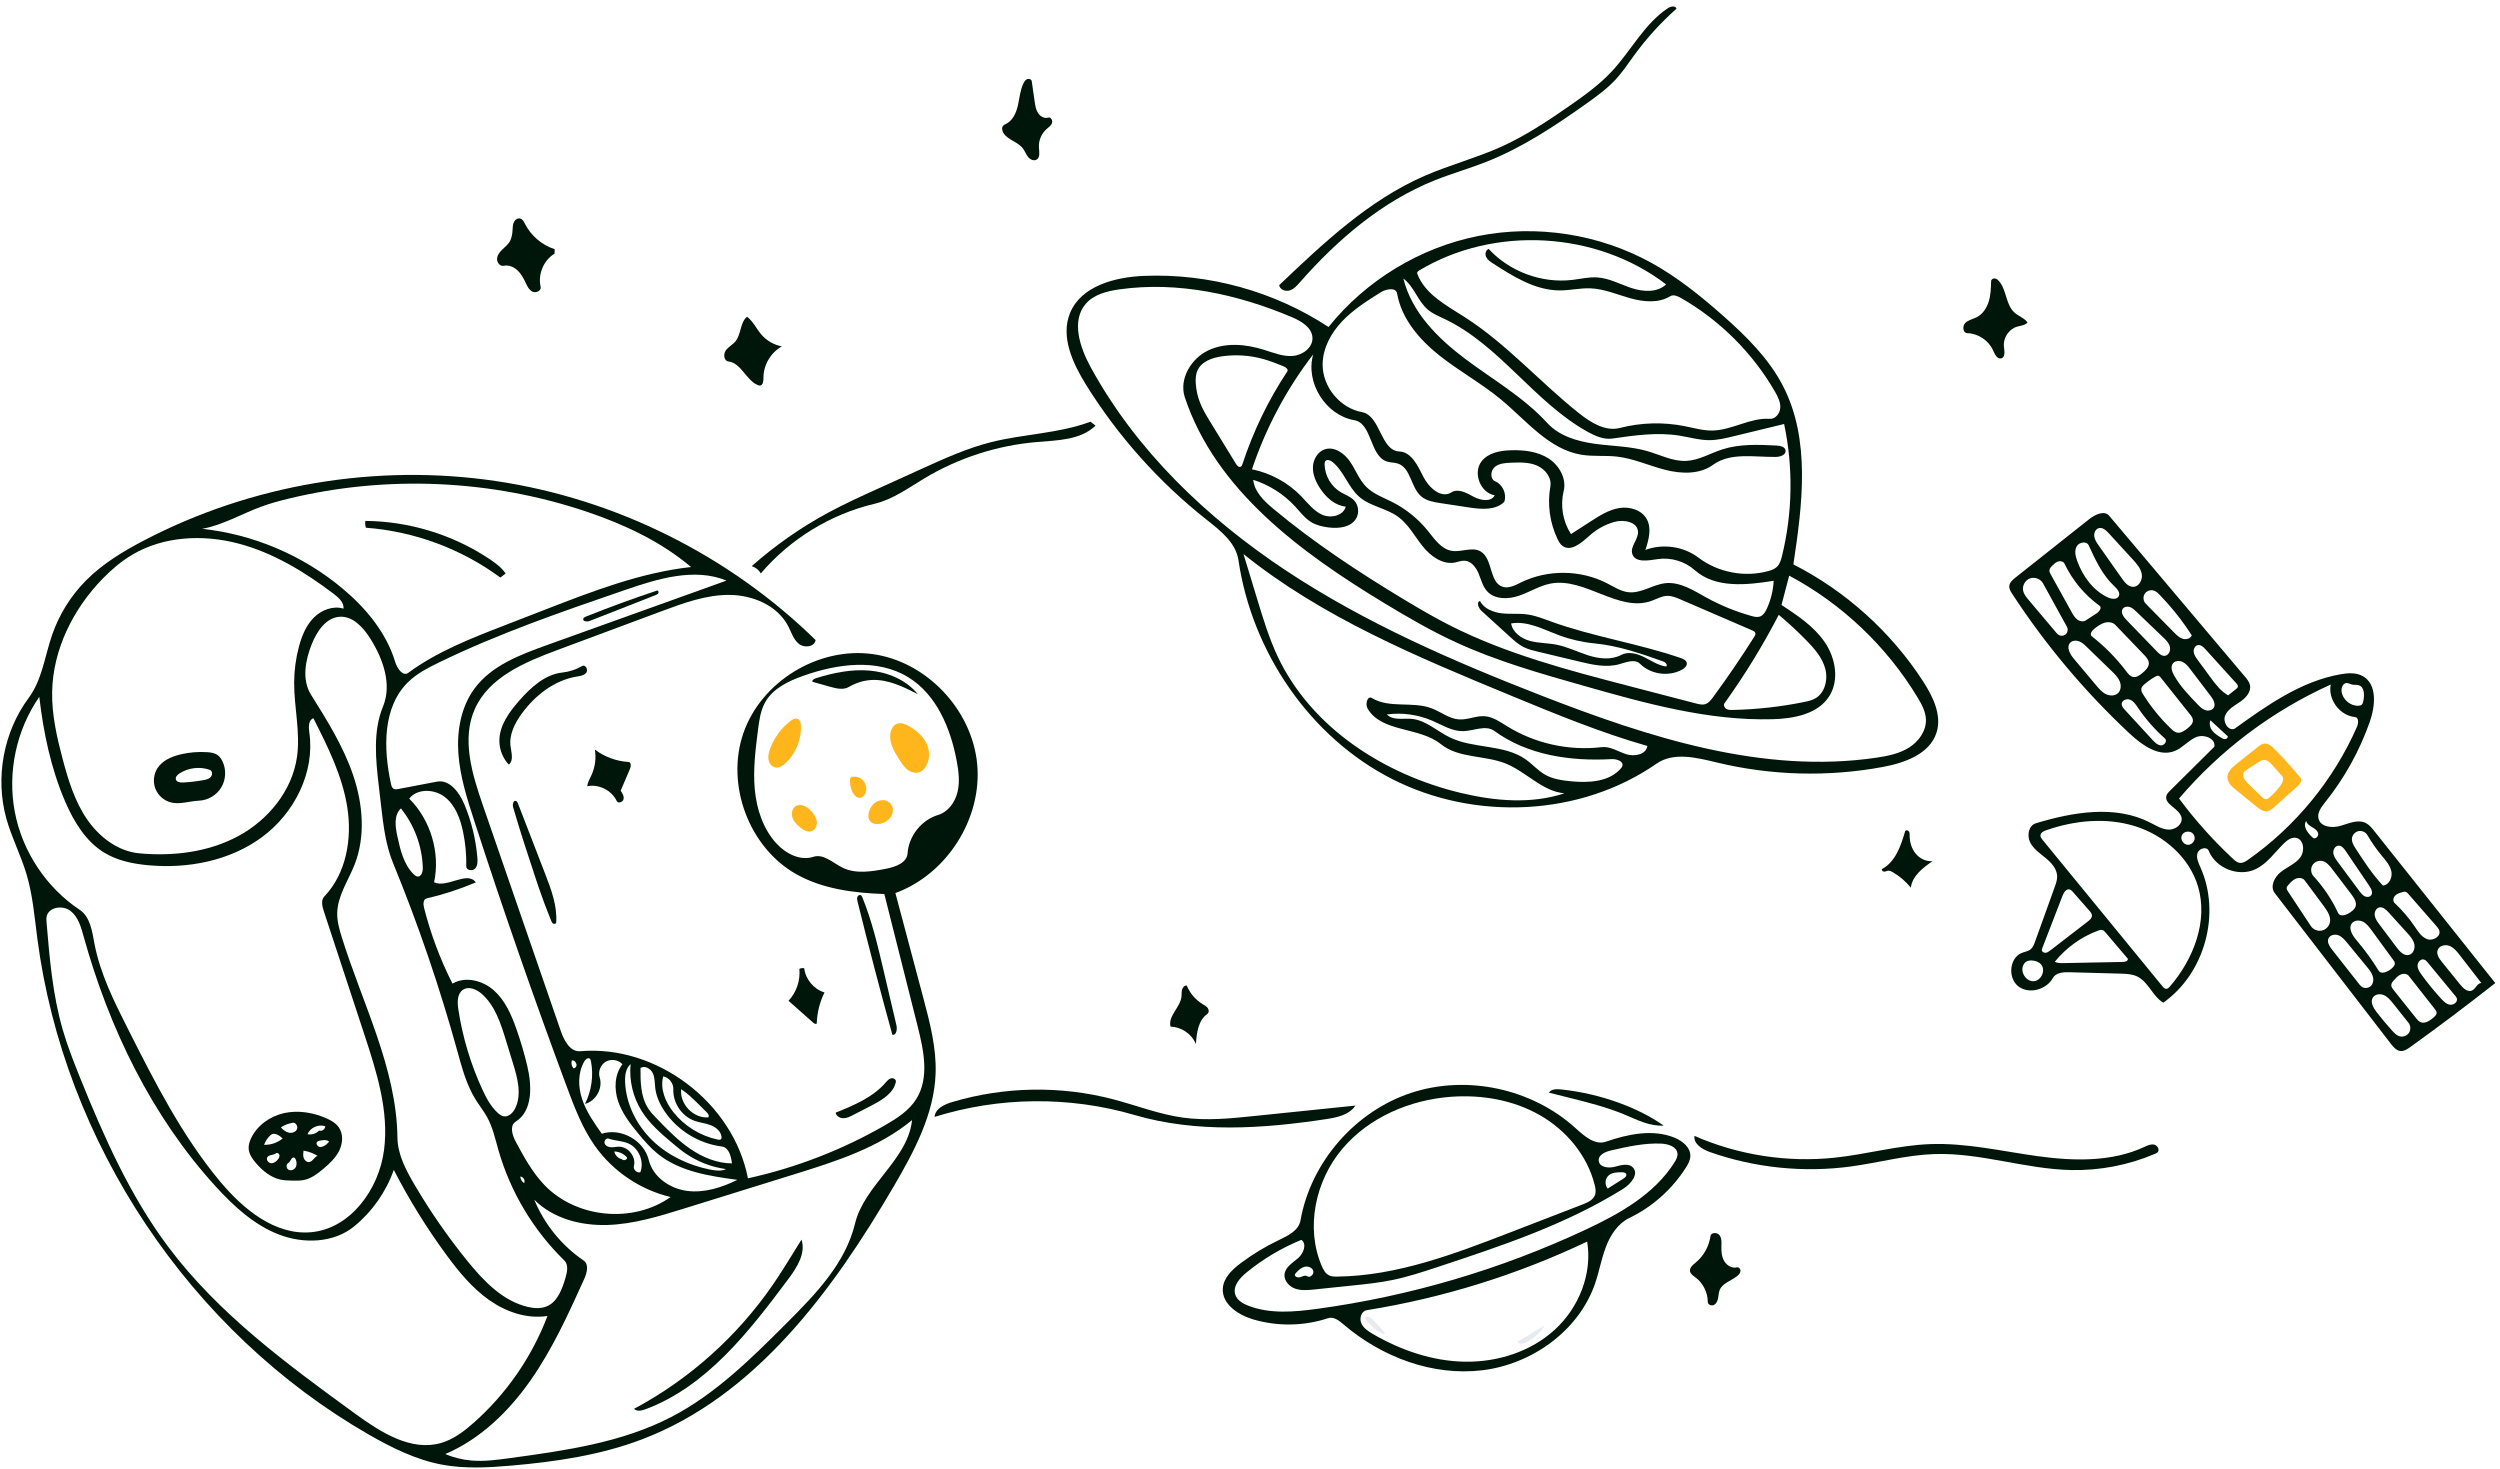 <svg width="359" height="211" viewBox="0 0 359 211" fill="none" xmlns="http://www.w3.org/2000/svg">
<path fill-rule="evenodd" clip-rule="evenodd" d="M180.148 160.256C184.976 159.759 189.805 159.262 194.633 158.764C193.771 160.087 192.036 160.46 190.478 160.698C181.319 162.097 171.809 162.716 162.915 160.113C153.595 157.385 143.474 157.482 134.207 160.387C134.28 159.225 135.578 158.602 136.69 158.268C144.181 156.02 152.288 155.877 159.853 157.859C163.201 158.736 166.457 160.022 169.885 160.493C173.284 160.959 176.735 160.608 180.148 160.256Z" fill="#00160A"/>
<path fill-rule="evenodd" clip-rule="evenodd" d="M142.264 63.508C146.997 62.306 152.016 62.268 156.591 60.557C156.834 60.744 157.077 60.931 157.32 61.119C155.178 63.203 151.859 63.225 148.886 63.476C143.235 63.953 137.697 65.734 132.823 68.642C130.484 70.038 128.232 71.716 125.583 72.343C119.272 73.836 113.463 77.394 109.255 82.343C108.971 81.847 108.494 81.465 107.949 81.296C111.295 78.331 114.981 75.753 118.911 73.629C121.289 72.344 123.751 71.226 126.211 70.11C128.28 69.171 130.348 68.232 132.417 67.294C135.624 65.838 138.852 64.375 142.264 63.508V63.508Z" fill="#00160A"/>
<path fill-rule="evenodd" clip-rule="evenodd" d="M234.65 7.959C233.824 9.09 233.051 10.265 232.111 11.303C230.867 12.675 229.357 13.774 227.849 14.847C223.29 18.09 218.583 21.214 213.379 23.261C210.955 24.214 208.442 24.927 206.024 25.895C198.447 28.932 192.052 34.399 186.662 40.543C186.242 41.021 185.795 41.526 185.187 41.709C184.579 41.891 183.78 41.583 183.689 40.952C190.028 34.914 196.543 28.755 204.56 25.259C208.132 23.702 211.929 22.709 215.485 21.114C219.021 19.528 222.27 17.369 225.451 15.151C227.567 13.675 229.677 12.156 231.439 10.269C234.213 7.3 236.115 3.437 239.493 1.184C239.903 0.911 240.622 0.77 240.744 1.248C238.482 3.258 236.435 5.512 234.65 7.959Z" fill="#00160A"/>
<path fill-rule="evenodd" clip-rule="evenodd" d="M75.387 32.149C76.259 33.86 77.83 35.198 79.654 35.784C79.646 35.998 79.638 36.211 79.63 36.425C78.06 37.377 77.216 39.395 77.636 41.186C77.766 41.738 76.98 42.127 76.469 41.884C75.959 41.642 75.702 41.076 75.462 40.563C75.16 39.919 74.812 39.28 74.289 38.8C73.765 38.321 73.035 38.021 72.341 38.167C71.833 38.275 71.368 37.732 71.376 37.211C71.385 36.69 71.722 36.233 72.093 35.869C72.464 35.504 72.89 35.184 73.166 34.742C73.489 34.226 73.572 33.597 73.606 32.988C73.627 32.609 73.636 32.215 73.806 31.875C73.977 31.536 74.368 31.273 74.73 31.386C75.059 31.489 75.23 31.841 75.387 32.149L75.387 32.149Z" fill="#00160A"/>
<path fill-rule="evenodd" clip-rule="evenodd" d="M265.799 167.505C259.025 168.424 252.037 167.714 245.585 165.449C244.475 165.059 243.165 164.283 243.326 163.115C249.639 165.883 256.675 166.97 263.526 166.237C268.09 165.748 272.563 164.47 277.149 164.295C282.342 164.097 287.469 165.319 292.618 166.027C297.766 166.734 303.218 166.887 307.935 164.699C308.376 164.495 308.85 164.265 309.326 164.365C309.801 164.465 310.17 165.09 309.846 165.453C309.748 165.563 309.608 165.625 309.472 165.684C305.685 167.302 301.553 168.104 297.437 168.02C290.83 167.884 284.381 165.503 277.776 165.724C273.739 165.858 269.801 166.961 265.799 167.505Z" fill="#00160A"/>
<path fill-rule="evenodd" clip-rule="evenodd" d="M287.765 49.779C287.838 50.406 287.992 51.284 287.387 51.458C286.822 51.62 286.463 50.892 286.226 50.353C285.59 48.902 284.077 47.883 282.498 47.841C281.873 47.825 281.767 46.834 282.206 46.387C282.645 45.94 283.314 45.834 283.87 45.547C284.737 45.099 285.309 44.209 285.591 43.273C285.872 42.337 285.9 41.345 285.925 40.368C285.931 40.12 286.212 39.951 286.457 39.983C286.701 40.015 286.903 40.19 287.064 40.378C288.165 41.664 288.023 43.762 289.284 44.891C289.87 45.416 290.7 45.664 291.154 46.307C290.799 46.732 290.173 46.754 289.644 46.913C288.458 47.269 287.622 48.545 287.765 49.779H287.765Z" fill="#00160A"/>
<path fill-rule="evenodd" clip-rule="evenodd" d="M107.273 45.487C108.152 46.138 108.611 47.204 109.324 48.035C110.08 48.914 111.138 49.527 112.275 49.743C110.665 50.633 109.609 52.45 109.631 54.294C109.636 54.73 109.571 55.327 109.139 55.364C109.027 55.374 108.917 55.337 108.814 55.294C107.121 54.578 106.426 52.118 104.601 51.905C103.957 51.829 103.843 50.866 104.216 50.334C104.59 49.802 105.218 49.504 105.628 49C106.454 47.984 106.259 46.315 107.273 45.487V45.487Z" fill="#00160A"/>
<path fill-rule="evenodd" clip-rule="evenodd" d="M148.859 22.919C148.456 23.16 147.922 22.905 147.629 22.538C147.335 22.172 147.184 21.709 146.903 21.332C146.18 20.362 144.731 20.121 144.092 19.093C143.89 18.766 143.807 18.296 144.079 18.025C144.188 17.917 144.334 17.86 144.471 17.791C145.445 17.299 145.934 16.185 146.175 15.118C146.416 14.052 146.492 12.928 146.979 11.95C147.1 11.706 147.262 11.46 147.515 11.361C147.767 11.261 148.118 11.389 148.157 11.658C148.298 12.639 148.439 13.619 148.58 14.6C148.662 15.168 148.751 15.755 149.063 16.236C149.374 16.716 149.975 17.059 150.52 16.886C150.899 16.767 151.203 17.303 151.066 17.678C150.93 18.052 150.568 18.284 150.27 18.548C149.529 19.207 149.118 20.223 149.192 21.214C149.238 21.827 149.385 22.604 148.859 22.919V22.919Z" fill="#00160A"/>
<path fill-rule="evenodd" clip-rule="evenodd" d="M83.615 95.636C84.058 95.379 84.494 96.156 84.2 96.576C83.905 96.995 83.331 97.073 82.826 97.155C79.622 97.677 76.859 99.831 74.938 102.455C73.931 103.83 73.089 105.482 73.313 107.173C73.435 108.091 73.79 109.227 73.059 109.793C72.208 108.884 71.716 107.645 71.71 106.397C71.7 104.196 73.109 102.263 74.561 100.613C76.229 98.716 78.245 96.846 80.751 96.576C81.757 96.467 82.74 96.145 83.615 95.636Z" fill="#00160A"/>
<path fill-rule="evenodd" clip-rule="evenodd" d="M243.516 181.29C244.653 180.351 245.421 178.973 245.623 177.509C245.699 176.957 246.585 176.933 246.921 177.376C247.257 177.82 247.211 178.433 247.194 178.99C247.172 179.715 247.233 180.474 247.601 181.099C247.97 181.723 248.717 182.171 249.418 181.992C249.694 181.922 249.952 182.23 249.932 182.515C249.912 182.8 249.705 183.035 249.485 183.216C248.627 183.922 247.343 184.235 246.938 185.271C246.795 185.637 246.791 186.04 246.717 186.425C246.644 186.811 246.47 187.215 246.119 187.389C245.769 187.563 245.238 187.349 245.237 186.956C245.233 185.589 244.553 184.24 243.457 183.426C243.14 183.19 242.76 182.952 242.689 182.563C242.594 182.038 243.105 181.629 243.516 181.29L243.516 181.29Z" fill="#00160A"/>
<path fill-rule="evenodd" clip-rule="evenodd" d="M85.423 107.641C86.815 108.689 88.517 109.316 90.255 109.42C90.651 109.444 90.623 110.043 90.467 110.409C90.02 111.454 89.573 112.5 89.127 113.545C89.377 113.91 89.639 114.332 89.541 114.764C89.444 115.196 88.757 115.428 88.567 115.029C87.835 113.482 85.986 112.559 84.314 112.904C84.398 112.313 84.722 111.789 84.965 111.243C85.464 110.122 85.625 108.852 85.423 107.641Z" fill="#00160A"/>
<path fill-rule="evenodd" clip-rule="evenodd" d="M171.733 149.93C171.146 148.486 169.653 147.461 168.098 147.436C167.673 145.918 169.502 144.664 169.665 143.096C169.699 142.77 169.659 142.436 169.742 142.119C169.826 141.803 170.09 141.495 170.415 141.517C170.869 142.626 171.684 143.581 172.706 144.2C172.972 144.361 173.261 144.509 173.439 144.763C173.617 145.018 173.631 145.423 173.376 145.6C172.063 146.511 171.838 148.332 171.733 149.93Z" fill="#00160A"/>
<path fill-rule="evenodd" clip-rule="evenodd" d="M114.789 139.13C115.004 139.025 115.253 138.993 115.487 139.04C115.67 140.632 116.867 142.06 118.399 142.515C117.712 143.902 117.329 145.438 117.284 146.986C117.131 147.11 116.91 146.975 116.762 146.844C115.586 145.801 114.41 144.757 113.234 143.714C114.371 142.502 114.953 140.786 114.789 139.13Z" fill="#00160A"/>
<path fill-rule="evenodd" clip-rule="evenodd" d="M271.787 125.238C271.593 125.127 271.381 125.018 271.158 125.035C270.958 125.05 270.774 125.166 270.573 125.17C270.372 125.174 270.148 124.96 270.26 124.793C272.188 123.766 272.97 121.449 273.584 119.347C273.685 119.16 273.993 119.212 274.113 119.387C274.234 119.562 274.226 119.792 274.227 120.005C274.232 120.927 274.502 121.866 275.087 122.578C275.672 123.29 276.591 123.746 277.507 123.665C276.118 124.626 274.602 125.787 274.393 127.467C273.67 126.572 272.782 125.813 271.787 125.238H271.787Z" fill="#00160A"/>
<path fill-rule="evenodd" clip-rule="evenodd" d="M119.994 159.78C122.605 158.725 125.317 157.599 127.169 155.473C127.393 155.216 127.625 154.931 127.954 154.845C128.284 154.759 128.712 155.015 128.646 155.35C128.32 156.981 126.685 157.951 125.212 158.715C124.316 159.179 123.42 159.644 122.523 160.108C122.08 160.338 121.616 160.574 121.117 160.577C120.618 160.581 120.078 160.273 119.994 159.78L119.994 159.78Z" fill="#00160A"/>
<path fill-rule="evenodd" clip-rule="evenodd" d="M222.419 156.902C222.764 156.382 223.511 156.373 224.13 156.438C227.039 156.741 229.909 157.411 232.653 158.427C234.853 159.241 236.978 160.282 238.9 161.63C236.921 161.772 235.061 160.791 233.227 160.03C230.715 158.986 228.066 158.32 225.428 157.658C224.425 157.406 223.422 157.154 222.419 156.902Z" fill="#00160A"/>
<path fill-rule="evenodd" clip-rule="evenodd" d="M79.141 132.199C78.484 130.593 77.876 128.967 77.318 127.324C77.181 126.92 77.047 126.515 76.913 126.109C75.796 122.732 74.679 119.353 73.689 115.936C73.574 115.538 73.694 114.886 74.087 115.014C74.249 115.067 74.329 115.244 74.39 115.403C75.684 118.753 76.979 122.104 78.273 125.454C79.144 127.708 80.03 130.053 79.872 132.466C79.86 132.648 79.606 132.724 79.448 132.636C79.29 132.547 79.21 132.367 79.141 132.199Z" fill="#00160A"/>
<path fill-rule="evenodd" clip-rule="evenodd" d="M128.728 147.228C128.864 147.805 128.726 148.701 128.144 148.596C126.389 142.24 124.722 135.86 123.144 129.458C123.091 129.242 123.039 129.011 123.116 128.803C123.193 128.596 123.457 128.444 123.642 128.565C123.735 128.626 123.783 128.735 123.825 128.838C125.199 132.202 126.036 135.759 126.867 139.298C127.487 141.941 128.108 144.585 128.728 147.228Z" fill="#00160A"/>
<path fill-rule="evenodd" clip-rule="evenodd" d="M72.613 82.353C72.359 82.548 72.104 82.743 71.849 82.938C66.249 78.807 59.474 76.296 52.542 75.781C52.445 75.466 52.417 75.13 52.46 74.803C58.727 74.851 64.968 76.755 70.201 80.215C71.102 80.811 71.99 81.469 72.613 82.353Z" fill="#00160A"/>
<path fill-rule="evenodd" clip-rule="evenodd" d="M91.05 202.31C98.993 198.064 105.9 191.883 111.008 184.449C112.029 182.962 112.98 181.426 113.93 179.892C114.318 179.263 114.707 178.635 115.096 178.007C115.745 179.996 114.424 182.04 113.172 183.714C107.557 191.225 101.461 199.106 92.687 202.371C92.144 202.573 91.454 202.726 91.05 202.31V202.31Z" fill="#00160A"/>
<path fill-rule="evenodd" clip-rule="evenodd" d="M128.783 103.937C129.348 103.712 129.984 103.966 130.514 104.266C131.66 104.916 132.709 105.847 133.182 107.079C133.655 108.311 133.421 109.872 132.391 110.694C131.855 111.122 131.042 111.02 130.47 110.642C129.898 110.264 129.512 109.668 129.143 109.09C128.383 107.9 127.591 106.545 127.884 105.163C127.994 104.646 128.293 104.132 128.783 103.937H128.783Z" fill="#FFB61D"/>
<path fill-rule="evenodd" clip-rule="evenodd" d="M24.619 115.248C23.6 115.017 22.715 114.259 22.326 113.286C21.937 112.313 22.056 111.152 22.634 110.278C23.347 109.2 24.628 108.647 25.882 108.343C27.157 108.034 28.48 107.923 29.788 108.016C30.287 108.051 30.806 108.124 31.218 108.407C31.537 108.627 31.766 108.956 31.936 109.303C32.512 110.477 32.453 111.94 31.784 113.063C31.116 114.185 29.859 114.931 28.557 114.979C27.235 115.027 25.909 115.541 24.619 115.248M26.297 112.367C27.274 112.316 28.248 112.203 29.211 112.029C29.603 111.959 30.022 111.862 30.282 111.56C30.542 111.258 30.51 110.688 30.136 110.554C28.703 110.04 27.036 110.239 25.763 111.075C25.469 111.269 25.164 111.58 25.255 111.921C25.361 112.319 25.887 112.389 26.297 112.367L26.297 112.367Z" fill="#00160A"/>
<path fill-rule="evenodd" clip-rule="evenodd" d="M94.381 84.798C94.547 84.809 94.615 85.043 94.532 85.187C94.461 85.311 94.329 85.38 94.195 85.435L84.677 89.168V89.168C84.297 89.317 83.641 89.237 83.758 88.845C83.805 88.687 83.975 88.607 84.128 88.546C87.506 87.191 90.926 85.941 94.381 84.798Z" fill="#00160A"/>
<path fill-rule="evenodd" clip-rule="evenodd" d="M125.172 97.645C124.024 97.702 122.896 98.058 121.905 98.643C121.113 99.111 120.111 98.874 119.226 98.626C118.371 98.385 117.516 98.145 116.661 97.904C116.607 97.644 116.917 97.471 117.169 97.392C119.672 96.611 122.295 96.064 124.906 96.3C127.516 96.537 130.129 97.633 131.785 99.672C129.704 98.614 127.502 97.528 125.172 97.645Z" fill="#00160A"/>
<path fill-rule="evenodd" clip-rule="evenodd" d="M115.006 104.163C115.109 106.189 114.267 108.243 112.774 109.611C112.383 109.968 111.888 110.297 111.366 110.214C110.839 110.13 110.452 109.625 110.356 109.098C110.26 108.57 110.399 108.029 110.583 107.525C111.152 105.963 112.171 104.568 113.485 103.551C113.817 103.294 114.275 103.055 114.634 103.274C114.92 103.448 114.989 103.828 115.006 104.163V104.163Z" fill="#FFB61D"/>
<path fill-rule="evenodd" clip-rule="evenodd" d="M179.955 189.464C177.81 188.829 175.465 187.28 175.595 185.041C175.685 183.488 176.956 182.292 178.2 181.364C179.907 180.088 181.74 178.982 183.663 178.065C184.969 177.443 186.496 176.691 186.749 175.262C188.225 166.912 194.555 159.627 202.578 156.957C210.601 154.286 219.98 156.309 226.247 162C227.49 163.129 229.022 164.494 230.607 163.948C233.792 162.849 237.354 162.103 240.475 163.376C241.627 163.846 242.791 164.805 242.733 166.052C242.705 166.643 242.403 167.182 242.086 167.68C240.118 170.779 237.274 173.31 233.973 174.901C232.339 175.689 231.268 177.328 230.618 179.026C229.967 180.723 229.659 182.532 229.074 184.253C226.751 191.09 219.985 195.916 212.836 196.773C205.687 197.629 198.381 194.858 192.907 190.166C192.282 189.631 191.505 189.03 190.725 189.289C187.263 190.437 183.452 190.499 179.955 189.464M190.855 183.146C191.212 183.319 191.624 183.324 192.021 183.319C200.606 183.219 208.831 180.08 216.843 176.984C220.319 175.641 223.794 174.298 227.269 172.955C227.979 172.681 228.764 172.333 229.032 171.619C229.208 171.15 229.115 170.626 228.993 170.14C227.931 165.892 224.885 162.275 221.086 160.116C217.288 157.957 212.799 157.186 208.444 157.494C202.496 157.914 196.566 160.435 192.725 165.01C188.883 169.585 187.446 176.305 189.804 181.8C190.034 182.335 190.332 182.892 190.855 183.146M227.915 178.292C217.9 183.056 207.209 186.384 196.265 188.142C195.502 188.265 195.174 189.284 195.474 189.998C195.773 190.713 196.467 191.168 197.135 191.558C201.17 193.911 205.735 195.473 210.402 195.541C215.068 195.608 219.833 194.093 223.279 190.935C226.724 187.777 228.689 182.91 227.915 178.292M177.387 185.916C177.653 186.726 178.478 187.204 179.272 187.509C182.383 188.708 185.848 188.4 189.15 187.95C202.477 186.135 215.526 182.285 227.711 176.573C232.592 174.284 237.548 171.507 240.438 166.945C240.689 166.549 240.93 166.106 240.883 165.64C240.783 164.659 239.565 164.272 238.583 164.225C236.149 164.111 233.737 164.655 231.361 165.196C230.533 165.384 229.499 165.836 229.576 166.685C229.66 167.617 230.962 167.792 231.864 167.551C232.765 167.31 233.88 166.98 234.506 167.673C235.363 168.621 234.183 170.028 233.101 170.704C224.92 175.819 215.667 178.893 206.512 181.92C204.353 182.634 202.187 183.35 199.96 183.809C198.048 184.203 196.102 184.404 194.16 184.605C192.344 184.794 190.527 184.982 188.711 185.17C187.79 185.265 186.833 185.357 185.963 185.04C185.093 184.723 184.343 183.869 184.463 182.949C184.597 181.93 185.634 181.34 186.409 180.668C187.184 179.996 187.712 178.637 186.876 178.042C184.036 179.201 181.369 180.789 178.994 182.735C178.015 183.536 176.993 184.712 177.387 185.916M230.865 170.681C231.62 170.202 232.375 169.723 233.13 169.245C233.361 169.098 233.626 168.86 233.529 168.604C233.444 168.379 233.149 168.341 232.91 168.339C232.22 168.333 231.454 168.356 230.956 168.834C230.467 169.304 230.424 170.165 230.865 170.681M186.093 182.795C186.037 182.856 185.98 182.92 185.956 182.998C185.851 183.337 186.373 183.516 186.708 183.404C187.043 183.292 187.422 183.075 187.717 183.27C188.141 183.552 188.737 182.969 188.581 182.483C188.426 181.996 187.81 181.787 187.318 181.917C186.825 182.047 186.438 182.42 186.093 182.795H186.093Z" fill="#00160A"/>
<path fill-rule="evenodd" clip-rule="evenodd" d="M126.537 118.259C125.967 118.412 125.267 118.352 124.917 117.876C124.643 117.505 124.663 116.99 124.796 116.548C124.992 115.899 125.433 115.302 126.056 115.037C126.678 114.771 127.479 114.902 127.904 115.429C128.295 115.913 128.301 116.642 128 117.186C127.7 117.731 127.137 118.098 126.537 118.259L126.537 118.259Z" fill="#FFB61D"/>
<path fill-rule="evenodd" clip-rule="evenodd" d="M124.28 113.878C124.153 114.198 123.902 114.495 123.565 114.559C123.006 114.665 122.544 114.11 122.336 113.579C122.137 113.07 122.041 112.521 122.055 111.975C122.06 111.813 122.103 111.613 122.26 111.573C122.869 111.418 123.557 111.632 123.973 112.106C124.388 112.58 124.511 113.292 124.28 113.878H124.28Z" fill="#FFB61D"/>
<path fill-rule="evenodd" clip-rule="evenodd" d="M218.968 192.838C218.602 193.004 218.039 193.054 217.924 192.668C219.227 191.885 220.531 191.103 221.834 190.32C221.153 191.417 220.142 192.305 218.968 192.838Z" fill="#E7EAEE"/>
<path fill-rule="evenodd" clip-rule="evenodd" d="M116.551 116.53C116.922 116.959 117.247 117.463 117.295 118.029C117.343 118.594 117.035 119.22 116.492 119.377C115.961 119.53 115.416 119.214 114.979 118.875C114.482 118.49 114.006 118.031 113.801 117.436C113.595 116.841 113.741 116.084 114.276 115.754C115.021 115.296 115.979 115.868 116.551 116.53H116.551Z" fill="#FFB61D"/>
<path fill-rule="evenodd" clip-rule="evenodd" d="M197.125 189.472C197.683 190.08 198.241 190.687 198.799 191.295C198.889 191.392 198.826 191.58 198.696 191.604C197.603 191.099 196.661 190.268 196.021 189.245C196.218 188.844 196.823 189.143 197.125 189.472L197.125 189.472Z" fill="#E7EAEE"/>
<path fill-rule="evenodd" clip-rule="evenodd" d="M36.775 167.042C36.248 166.437 35.753 165.736 35.707 164.935C35.676 164.418 35.839 163.907 36.061 163.439C36.946 161.579 38.804 160.282 40.811 159.84C42.817 159.398 44.945 159.751 46.829 160.573C47.513 160.872 48.195 161.251 48.631 161.859C49.312 162.81 49.239 164.149 48.73 165.202C48.22 166.255 47.34 167.077 46.448 167.831C45.627 168.527 44.737 169.207 43.687 169.438C43.122 169.562 42.537 169.549 41.959 169.536C41.379 169.522 40.795 169.508 40.229 169.38C38.851 169.069 37.704 168.11 36.775 167.042M40.594 163.482C40.115 163.021 39.357 162.546 38.864 162.991C38.441 163.372 38.114 163.859 37.921 164.394C38.882 164.428 39.852 164.097 40.594 163.482M41.989 161.232C41.405 161.373 40.798 161.525 40.339 161.914C40.662 162.244 41.036 162.555 41.486 162.652C41.937 162.749 42.477 162.565 42.653 162.138C42.829 161.71 42.437 161.124 41.989 161.232M43.586 165.234C43.542 165.586 43.499 165.953 43.614 166.288C43.729 166.624 44.054 166.915 44.405 166.868C44.907 166.801 45.128 166.141 45.609 165.98C44.992 165.602 44.3 165.346 43.586 165.234M45.858 162.359C46.248 162.479 46.704 162.141 46.706 161.732C45.738 161.39 44.55 161.922 44.157 162.873C44.751 162.995 45.401 162.792 45.82 162.352M42.476 166.519C42.428 166.4 42.358 166.277 42.238 166.233C41.85 166.091 41.751 166.815 41.388 167.013C41.045 167.199 41.094 167.783 41.434 167.973C41.775 168.163 42.239 167.982 42.441 167.648C42.643 167.314 42.621 166.881 42.476 166.519M39.62 165.621C39.27 165.922 38.631 165.785 38.388 166.177C38.176 166.521 38.523 167.001 38.924 167.033C39.325 167.066 39.691 166.788 39.93 166.463C40.062 166.285 40.173 166.065 40.123 165.849C40.073 165.634 39.788 165.477 39.62 165.621M46.874 164.342C47.004 164.211 47.133 164.081 47.262 163.95C46.927 163.625 46.386 163.701 45.929 163.799C45.788 163.829 45.638 163.865 45.541 163.972C45.315 164.221 45.585 164.654 45.917 164.701C46.249 164.748 46.562 164.555 46.842 164.37L46.874 164.342Z" fill="#00160A"/>
<path fill-rule="evenodd" clip-rule="evenodd" d="M216.797 91.41C215.453 90.188 214.109 88.966 212.766 87.744C212.328 87.346 211.96 86.495 212.52 86.305C213.1 87.402 214.395 87.927 215.624 88.07C216.854 88.213 218.106 88.064 219.332 88.234C220.494 88.396 221.594 88.84 222.697 89.24C228.782 91.444 235.255 92.394 241.373 94.501C241.732 94.625 242.143 94.811 242.219 95.183C242.305 95.6 241.915 95.955 241.543 96.16C239.636 97.213 237.058 96.854 235.507 95.321C234.76 94.582 233.534 95.097 232.524 95.381C230.662 95.906 228.682 95.456 226.801 95.006C224.81 94.53 222.819 94.054 220.828 93.577C220.134 93.411 219.433 93.243 218.796 92.922C218.048 92.545 217.417 91.974 216.797 91.41M239.234 95.712C239.551 95.569 239.191 95.114 238.864 94.997C235.649 93.846 232.383 92.72 228.985 92.393C227.223 92.224 225.482 91.822 223.823 91.202C221.599 90.371 219.34 89.125 217 89.525C217.202 90.801 218.43 91.681 219.671 92.026C220.912 92.37 222.227 92.327 223.492 92.572C225.079 92.879 226.542 93.628 228.084 94.116C229.625 94.603 231.375 94.807 232.804 94.05C233.817 93.514 235.068 93.851 236.095 94.36C237.121 94.868 238.101 95.55 239.234 95.712Z" fill="#00160A"/>
<path fill-rule="evenodd" clip-rule="evenodd" d="M321.163 109.699C322.176 108.893 323.19 108.087 324.203 107.28C324.494 107.049 324.808 106.808 325.177 106.776C325.72 106.728 326.186 107.137 326.572 107.523C327.904 108.855 329.168 110.254 330.358 111.714C330.648 112.069 330.283 112.576 329.942 112.881C328.818 113.888 327.693 114.895 326.569 115.902C326.285 116.157 325.98 116.422 325.605 116.489C325.022 116.593 324.479 116.197 324.019 115.823C323.045 115.032 322.07 114.24 321.096 113.449C320.511 112.974 319.876 112.401 319.854 111.647C319.831 110.834 320.527 110.205 321.163 109.699M326.26 109.825C325.969 109.498 325.629 109.148 325.193 109.127C324.854 109.112 324.543 109.303 324.257 109.487C323.746 109.815 323.236 110.144 322.725 110.472C322.525 110.601 322.316 110.739 322.203 110.949C321.916 111.486 322.388 112.101 322.825 112.525C323.465 113.146 324.105 113.768 324.745 114.389C324.942 114.58 325.176 114.785 325.448 114.758C325.64 114.739 325.8 114.607 325.943 114.477C326.491 113.983 326.993 113.437 327.442 112.851C327.759 112.435 328.044 111.822 327.696 111.432C327.218 110.896 326.739 110.361 326.26 109.825V109.825Z" fill="#FFB61D"/>
<path fill-rule="evenodd" clip-rule="evenodd" d="M256.034 55.418C260.028 63.152 258.828 72.438 257.528 81.05C265.063 84.888 271.562 90.748 276.166 97.857C277.598 100.067 278.89 102.746 278.069 105.25C277.072 108.287 273.521 109.549 270.387 110.132C262.54 111.591 254.387 111.379 246.626 109.513C243.696 108.809 240.352 107.94 237.876 109.661C226.952 117.256 211.819 117.916 199.961 111.896C188.102 105.876 179.782 93.631 177.842 80.44C177.472 77.921 175.232 76.181 173.238 74.605C166.415 69.214 160.533 62.625 155.941 55.228C154.023 52.137 152.284 48.351 153.647 44.976C155.222 41.077 160.071 39.793 164.261 39.618C173.571 39.232 182.981 41.836 190.777 46.957C196.14 40.264 203.901 35.549 212.298 33.883C220.695 32.217 229.662 33.614 237.16 37.755C240.884 39.813 244.224 42.502 247.412 45.324C250.743 48.273 253.991 51.46 256.034 55.418M262.654 100.017C260.994 102.575 257.56 103.197 254.519 103.279C245.282 103.526 236.224 100.979 227.333 98.455C221.133 96.695 214.904 94.923 209.049 92.225C205.494 90.587 202.102 88.617 198.753 86.589C186.781 79.338 174.566 70.365 170.142 57.056C169.278 54.457 171.02 51.506 173.485 50.326C175.951 49.146 178.879 49.41 181.487 50.224C182.841 50.647 184.204 51.217 185.618 51.116C187.033 51.015 188.514 49.946 188.47 48.524C188.424 47.028 186.858 46.108 185.482 45.528C177.699 42.245 169.136 40.376 160.774 41.55C159.004 41.799 157.123 42.254 155.942 43.6C153.802 46.037 155.051 49.845 156.603 52.695C163.139 64.689 173.308 74.406 184.679 81.938C196.049 89.469 208.639 94.943 221.343 99.885C236.725 105.869 253.129 111.212 269.451 108.804C271.083 108.563 272.748 108.228 274.145 107.349C275.543 106.469 276.636 104.933 276.563 103.279C276.514 102.163 275.957 101.138 275.381 100.182C270.947 92.822 264.497 86.698 256.928 82.662C256.56 84.066 256.191 85.47 255.823 86.874C258.127 88.384 260.492 89.953 262.045 92.232C263.598 94.511 264.155 97.704 262.654 100.017M255.159 81.406C255.588 81 255.759 80.396 255.9 79.821C257.415 73.639 257.518 67.114 256.2 60.887C253.776 61.474 251.353 62.062 248.93 62.65C247.777 62.929 246.611 63.211 245.425 63.208C243.985 63.204 242.582 62.783 241.16 62.556C237.98 62.048 234.735 62.511 231.548 62.975C230.316 63.155 229.097 62.624 228.007 62.021C220.348 57.783 215.363 49.569 207.459 45.811C206.616 45.41 205.733 45.056 205.023 44.449C203.579 43.217 203.05 41.121 201.523 39.994C202.706 44.831 206.476 48.592 210.454 51.571C214.432 54.55 218.824 57.064 222.18 60.734C223.899 62.614 226.511 63.387 229.031 63.73C231.551 64.074 234.134 64.076 236.576 64.787C238.435 65.328 240.244 66.282 242.177 66.182C243.973 66.09 245.583 65.1 247.294 64.543C249.797 63.729 252.493 63.85 255.121 63.981C255.652 64.007 256.329 64.157 256.407 64.685C256.5 65.317 255.646 65.607 255.008 65.615C251.918 65.654 248.489 64.932 245.986 66.751C244.051 68.158 241.401 68.055 239.086 67.458C236.771 66.862 234.555 65.834 232.181 65.566C230.494 65.376 228.775 65.577 227.1 65.302C222.423 64.535 219.19 60.393 215.537 57.364C212.73 55.036 209.495 53.278 206.645 51.004C203.796 48.73 201.253 45.749 200.625 42.151C200.462 41.219 199.053 41.484 198.254 41.986C196.297 43.216 194.316 44.465 192.724 46.145C191.133 47.824 189.945 50.01 189.929 52.327C189.907 55.55 192.426 58.605 195.585 59.186C198.26 59.679 198.223 64.711 200.94 64.83C202.687 64.907 203.596 66.871 204.378 68.439C205.159 70.008 206.946 71.648 208.42 70.706C209.379 70.092 210.6 70.779 211.598 71.325C212.597 71.872 214.119 72.139 214.641 71.126C212.584 70.773 211.471 67.911 212.748 66.254C213.709 65.005 215.448 64.696 217.02 64.656C218.863 64.608 220.788 64.829 222.346 65.819C223.903 66.808 224.986 68.726 224.544 70.522C224.031 72.607 224.421 74.899 225.595 76.695C226.544 76.083 227.492 75.471 228.441 74.86C229.714 74.039 231.033 73.2 232.526 72.955C234.019 72.711 235.745 73.22 236.476 74.548C237.208 75.879 236.753 77.524 236.282 78.969C238.791 78.028 241.766 78.462 243.903 80.081C246.717 82.213 250.535 82.944 253.934 82.003C254.376 81.88 254.826 81.722 255.159 81.406M241.388 42.79C240.91 42.516 240.307 42.253 239.837 42.541C238.162 43.569 236.013 43.359 234.12 42.831C232.228 42.303 230.382 41.489 228.419 41.407C226.943 41.345 225.477 41.703 223.999 41.704C220.487 41.705 217.319 39.725 214.369 37.812C213.991 37.567 213.593 37.3 213.405 36.89C213.216 36.479 213.347 35.888 213.776 35.75C216.782 39.007 221.38 40.711 225.775 40.195C226.982 40.053 228.184 39.755 229.396 39.84C231.123 39.962 232.691 40.846 234.338 41.382C235.985 41.918 237.992 42.032 239.253 40.841C229.265 33.189 214.583 32.358 203.801 38.834C203.634 38.934 203.443 39.102 203.51 39.285C204.607 42.243 207.69 43.848 210.342 45.546C216.35 49.391 221.126 54.867 226.708 59.312C228.411 60.667 230.51 61.996 232.616 61.454C235.629 60.678 238.814 60.586 241.866 61.187C243.208 61.451 244.542 61.849 245.91 61.825C248.723 61.776 251.33 59.954 254.137 60.145C254.954 60.201 255.609 59.356 255.649 58.535C255.689 57.715 255.291 56.943 254.881 56.232C251.666 50.666 246.959 45.977 241.388 42.79M197.006 100.239C199.511 101.761 202.844 100.678 205.585 101.714C206.914 102.216 208.091 103.214 209.509 103.31C210.755 103.394 211.969 102.755 213.214 102.85C214.398 102.941 215.419 103.673 216.43 104.297C220.447 106.776 225.308 107.849 229.992 107.29C231.223 107.143 232.349 107.925 233.53 108.306C234.71 108.688 236.398 108.354 236.561 107.12C229.83 105.199 223.341 102.519 216.869 99.845C203.472 94.31 189.872 88.656 178.567 79.564C179.237 81.767 179.907 83.971 180.577 86.175C181.412 88.919 182.25 91.675 183.473 94.27C188.31 104.538 198.831 111.264 209.846 113.884C214.713 115.041 219.908 115.485 224.659 113.919C221.495 113.656 219.18 110.838 216.234 109.65C213.194 108.423 209.452 108.92 206.901 106.855C203.802 104.346 198.386 105.2 196.385 101.745C196.01 101.099 196.369 99.852 197.006 100.239M190.214 66.691C190.244 68.294 191.146 69.853 192.519 70.672C193.174 71.063 193.938 71.307 194.457 71.866C195.073 72.528 195.209 73.593 194.779 74.39C194.057 75.729 192.227 75.937 190.723 75.735C189.896 75.623 189.063 75.432 188.344 75.008C187.389 74.444 186.712 73.521 185.958 72.706C184.331 70.948 182.243 69.623 179.962 68.903C180.139 70.649 181.549 71.979 182.895 73.1C188.75 77.978 195.134 82.182 201.659 86.113C203.789 87.397 205.938 88.654 208.155 89.781C216.28 93.913 225.176 96.237 233.994 98.532C237.181 99.362 240.368 100.191 243.556 101.021C243.996 101.135 244.465 101.25 244.898 101.108C245.364 100.955 245.687 100.538 245.978 100.141C248.061 97.306 250.044 94.397 251.924 91.421C252.014 91.278 252.108 91.117 252.079 90.95C252.039 90.726 251.803 90.603 251.595 90.513C248.17 89.034 244.745 87.556 241.32 86.078C240.705 85.813 240.064 85.542 239.395 85.565C238.596 85.592 237.878 86.029 237.125 86.296C232.432 87.953 227.596 82.888 222.704 83.795C221.092 84.094 219.671 85.021 218.119 85.55C216.567 86.079 214.623 86.105 213.529 84.88C212.895 84.171 212.682 83.193 212.31 82.317C211.938 81.441 211.247 80.555 210.299 80.516C209.833 80.497 209.388 80.689 208.931 80.777C207.129 81.125 205.409 79.843 204.263 78.404C203.117 76.966 202.233 75.263 200.742 74.189C199.045 72.966 196.762 72.713 195.184 71.34C193.584 69.947 192.984 67.633 191.318 66.322C191.029 66.094 190.569 65.918 190.333 66.2C190.223 66.332 190.211 66.519 190.214 66.691M234.394 79.536C234.056 78.451 235.318 77.436 235.215 76.305C235.088 74.911 233.164 74.573 231.82 74.948C230.53 75.309 229.323 75.968 228.321 76.859C227.167 77.887 225.601 79.313 224.367 78.384C224.042 78.139 223.838 77.77 223.662 77.403C222.545 75.077 222.179 72.395 222.632 69.853C222.857 68.59 221.886 67.361 220.711 66.855C219.536 66.349 218.209 66.394 216.931 66.447C216.121 66.481 215.242 66.541 214.631 67.076C214.019 67.611 213.961 68.802 214.709 69.117C215.796 69.576 216.403 70.944 216.014 72.062C214.753 73.317 212.707 73.138 210.95 72.871C209.59 72.664 208.229 72.458 206.868 72.251C205.875 72.1 204.824 71.924 204.065 71.263C202.582 69.972 202.602 67.187 200.738 66.567C200.237 66.4 199.688 66.44 199.184 66.283C196.664 65.499 197.071 60.788 194.471 60.339C190.35 59.627 187.411 54.911 188.579 50.882C184.759 55.845 181.772 61.452 179.781 67.395C182.441 67.927 184.931 69.283 186.824 71.231C187.773 72.207 188.619 73.359 189.86 73.915C191.101 74.47 192.905 74.072 193.245 72.753C191.68 72.588 190.393 71.41 189.535 70.087C188.946 69.179 188.493 68.133 188.536 67.051C188.579 65.968 189.217 64.861 190.243 64.524C191.608 64.075 193.041 65.09 193.857 66.275C194.674 67.461 195.17 68.879 196.182 69.9C197.207 70.933 198.63 71.434 199.926 72.09C201.889 73.084 203.639 74.498 205.026 76.209C205.991 77.4 206.948 78.842 208.457 79.1C209.838 79.335 211.375 78.484 212.595 79.175C214.41 80.202 213.816 83.675 215.812 84.273C216.691 84.537 217.592 84.037 218.415 83.634C222.258 81.756 226.98 81.806 230.782 83.766C231.788 84.284 232.773 84.941 233.899 85.048C235.715 85.221 237.36 83.93 239.175 83.744C241.269 83.53 243.189 84.788 245.033 85.807C247.084 86.939 249.267 87.831 251.523 88.458C251.919 88.568 252.346 88.669 252.734 88.532C253.21 88.363 253.497 87.882 253.71 87.422C254.294 86.162 254.632 84.788 254.698 83.4C250.803 84.029 246.324 84.501 243.372 81.876C241.934 80.597 239.917 80.001 238.017 80.293C236.674 80.5 234.799 80.837 234.394 79.536M173.835 60.651C175.053 62.64 176.272 64.63 177.49 66.619C177.639 66.862 177.893 67.142 178.153 67.027C178.307 66.96 178.373 66.782 178.426 66.623C179.963 61.934 182.131 57.453 184.855 53.342C185.046 53.053 184.657 52.734 184.335 52.606C183.381 52.225 182.424 51.843 181.435 51.565C179.501 51.021 177.455 50.885 175.466 51.168C174.077 51.366 172.555 51.899 171.969 53.177C171.699 53.765 171.67 54.435 171.713 55.081C171.777 56.039 171.992 56.986 172.346 57.877C172.735 58.854 173.286 59.755 173.835 60.651M260.656 100.303C262.08 99.5 262.534 97.556 262.095 95.978C261.655 94.399 260.528 93.116 259.383 91.947C258.126 90.663 256.806 89.442 255.429 88.288C253.144 92.701 250.539 96.947 247.642 100.982C247.457 101.239 247.619 101.627 247.89 101.79C248.161 101.954 248.495 101.955 248.811 101.948C252.255 101.876 255.692 101.495 259.069 100.81C259.615 100.699 260.169 100.577 260.656 100.303M202.695 103.228C204.733 103.399 206.331 104.983 208.17 105.88C211.605 107.555 215.971 106.849 219.096 109.052C220.058 109.73 220.843 110.652 221.863 111.237C222.968 111.871 224.265 112.063 225.532 112.187C228.098 112.439 231.044 112.311 232.741 110.364C232.837 110.254 232.93 110.135 232.971 109.995C233.18 109.284 232.112 108.968 231.375 109.01C225.516 109.341 219.335 108.438 214.596 104.966C213.354 104.057 211.644 104.958 210.107 104.992C208.522 105.026 207.101 104.104 205.642 103.481C203.61 102.613 201.344 102.302 199.154 102.591C200.001 103.493 201.464 103.126 202.695 103.228V103.228Z" fill="#00160A"/>
<path fill-rule="evenodd" clip-rule="evenodd" d="M114.724 92.465C113.947 91.84 113.648 90.813 113.19 89.926C111.649 86.942 108.097 85.451 104.748 85.429C101.398 85.406 98.172 86.592 95.031 87.761C90.026 89.625 85.021 91.489 80.016 93.352C75.351 95.089 70.228 97.241 68.192 101.796C66.255 106.128 67.79 111.147 69.338 115.633C73.068 126.439 76.798 137.244 80.528 148.05C81.002 149.426 81.876 151.08 83.322 150.955C94.302 150.005 105.314 158.351 107.403 169.208C114.322 167.689 121.006 165.097 127.146 161.553C128.832 160.58 130.534 159.48 131.573 157.829C133.47 154.813 132.662 150.899 131.791 147.441C130.19 141.089 128.589 134.736 126.989 128.383C122.64 128.232 118.171 127.678 114.374 125.547C107.536 121.712 104.173 112.646 106.767 105.23C109.361 97.814 117.56 92.855 125.321 93.929C133.081 95.003 139.61 101.935 140.327 109.762C141.043 117.588 135.941 125.557 128.578 128.241C129.91 133.246 131.243 138.251 132.575 143.255C133.525 146.825 134.483 150.458 134.353 154.151C134.15 159.97 131.285 165.327 128.348 170.35C119.536 185.423 108.443 200.528 92.15 206.706C86.175 208.972 79.784 209.908 73.422 210.461C70.1 210.75 66.73 210.936 63.453 210.319C59.729 209.618 56.272 207.906 52.983 206.019C27.335 191.299 9.181 164.126 5.356 134.732C4.953 131.635 4.695 128.497 3.8 125.506C2.985 122.785 1.656 120.237 0.9 117.499C-0.714 111.65 0.51 105.082 4.123 100.215C6.048 97.621 6.429 94.23 7.484 91.173C8.493 88.248 10.168 85.556 12.345 83.362C14.731 80.957 17.669 79.179 20.669 77.611C36.07 69.563 54.026 66.531 71.205 69.078C88.384 71.625 104.698 79.739 117.12 91.913C116.984 92.902 115.5 93.091 114.724 92.465ZM91.677 162.802C90.497 161.376 89.339 159.875 88.754 158.117C88.169 156.359 88.247 154.277 89.388 152.819C88.796 152.177 87.747 152.018 86.993 152.457C86.238 152.896 85.854 153.888 86.115 154.723C86.601 156.271 85.572 158.122 84.004 158.522C84.948 156.655 85.257 154.471 84.867 152.414C84.839 152.267 84.799 152.107 84.678 152.019C84.421 151.833 84.087 152.12 83.924 152.393C82.954 154.019 83.003 156.097 83.611 157.892C84.219 159.686 85.327 161.26 86.42 162.806C89.165 161.908 92.477 163.759 93.162 166.574C93.755 169.012 96.182 170.69 98.663 171.012C101.144 171.335 103.643 170.531 105.889 169.426C101.872 168.883 97.638 168.25 94.474 165.707C93.425 164.864 92.536 163.84 91.677 162.802ZM9.364 115.113C7.31 110.356 6.244 105.221 5.642 100.072C2.345 104.813 1.047 110.908 2.125 116.587C3.202 122.266 6.642 127.456 11.445 130.65C12.954 131.654 13.224 133.712 13.562 135.497C14.382 139.83 16.391 143.829 18.378 147.763C22.216 155.365 26.102 163.039 31.541 169.584C34.894 173.619 39.506 177.437 44.719 176.942C50.35 176.406 54.413 170.784 55.147 165.158C55.88 159.531 54.085 153.917 52.313 148.528C50.373 142.631 48.434 136.734 46.495 130.837C46.264 130.133 46.065 129.265 46.576 128.73C49.732 125.428 50.583 120.427 49.869 115.909C49.154 111.391 47.076 107.222 45.004 103.147C44.274 103.392 44.305 104.419 44.417 105.182C45.253 110.895 42.271 116.777 37.637 120.201C33.003 123.624 26.971 124.781 21.241 124.244C19.069 124.041 16.87 123.591 15.002 122.461C12.32 120.839 10.608 117.997 9.364 115.113ZM70.223 186.673C67.791 184.956 65.874 182.61 64.109 180.209C61.271 176.348 58.74 172.26 56.548 167.997C55.441 171.145 53.457 173.978 50.881 176.092C47.93 178.513 43.588 178.65 40.032 177.271C36.475 175.892 33.575 173.222 30.999 170.402C21.78 160.307 15.658 147.636 12.003 134.445C11.63 133.098 11.215 131.642 10.107 130.794C8.999 129.946 6.983 130.242 6.699 131.611C6.639 131.904 6.663 132.207 6.689 132.506C7.123 137.658 7.564 142.85 8.994 147.818C9.683 150.209 10.595 152.528 11.527 154.835C14.944 163.296 18.686 171.73 24.149 179.031C31.378 188.69 41.279 195.932 51.025 203.024C54.664 205.672 59.016 208.461 63.336 207.212C65.093 206.704 66.598 205.567 67.971 204.357C72.693 200.196 76.383 194.865 78.619 188.973C75.681 189.435 72.655 188.391 70.223 186.673ZM47.941 85.293C43.772 82.133 39.211 79.347 34.153 78.031C29.095 76.714 23.465 76.998 18.97 79.671C17.423 80.59 16.041 81.769 14.781 83.056C10.507 87.426 7.578 93.298 7.486 99.419C7.438 102.654 8.163 105.848 8.992 108.974C9.791 111.987 10.715 115.027 12.466 117.603C14.217 120.178 16.931 122.26 20.026 122.542C24.881 122.983 29.937 122.377 34.23 120.058C38.523 117.738 41.95 113.549 42.647 108.707C43.156 105.17 42.227 101.589 42.241 98.016C42.247 96.28 42.478 94.546 42.925 92.869C43.33 91.347 43.941 89.83 45.045 88.71C46.15 87.59 47.831 86.941 49.332 87.404C49.409 86.525 48.643 85.825 47.941 85.293ZM114.038 168.636C108.772 170.272 103.506 171.908 98.24 173.544C94.62 174.669 90.945 175.803 87.157 175.909C83.369 176.016 79.387 174.967 76.716 172.271C78.164 175.792 80.662 178.871 83.805 181.007C84.604 181.55 84.291 182.782 83.892 183.664C81.631 188.663 79.352 193.695 76.209 198.189C73.067 202.684 68.974 206.658 63.938 208.804C65.129 209.305 66.399 209.618 67.685 209.729C69.516 209.888 71.354 209.64 73.175 209.392C81.159 208.307 89.326 207.165 96.475 203.438C102.784 200.149 107.927 195.037 112.962 190.002C117.098 185.866 121.408 181.424 122.774 175.728C124.112 170.151 130.378 166.549 130.972 160.844C126.151 164.837 120.011 166.781 114.038 168.636ZM50.715 111.327C52.116 115.46 52.511 120.089 50.92 124.152C50.011 126.475 48.46 128.653 48.424 131.148C48.407 132.315 48.73 133.458 49.077 134.572C52.043 144.131 56.948 153.354 57.072 163.365C57.102 165.728 58.24 167.923 59.432 169.963C61.714 173.87 64.295 177.601 67.146 181.111C69.466 183.966 72.188 186.814 75.76 187.666C76.675 187.884 77.668 187.955 78.533 187.583C80.096 186.91 80.741 185.075 81.219 183.438C81.458 182.616 81.653 181.605 81.042 181.009C76.587 176.667 73.288 171.144 71.574 165.155C71.113 163.546 70.756 161.882 69.949 160.416C69.468 159.543 68.838 158.762 68.31 157.917C66.983 155.79 66.335 153.319 65.666 150.901C63.134 141.741 60.055 132.733 56.449 123.943C55.383 121.343 55.049 118.51 54.725 115.718C54.617 114.783 54.508 113.847 54.4 112.912C53.953 109.066 53.532 105.023 55.005 101.444C56.307 98.28 55.018 94.634 53.201 91.737C52.191 90.126 50.699 88.461 48.805 88.564C46.823 88.671 45.508 90.651 44.769 92.499C43.834 94.833 43.325 97.631 44.66 99.76C46.977 103.455 49.315 107.193 50.715 111.327ZM49.197 84.521C52.553 87.332 55.482 90.853 56.748 95.051C57.027 95.976 57.851 97.191 58.627 96.619C62.753 93.576 67.593 91.689 72.369 89.837C74.412 89.045 76.454 88.253 78.497 87.461C85.23 84.85 92.058 82.215 99.234 81.424C94.926 77.78 89.724 75.34 84.387 73.527C70.643 68.859 55.578 68.182 41.473 71.598C40.127 71.924 38.788 72.287 37.489 72.766C34.656 73.808 31.998 75.404 29.028 75.938C36.395 76.728 43.51 79.756 49.197 84.521ZM62.337 126.705C64.266 127.567 67.07 125.007 68.33 126.708C66.045 127.681 63.676 128.455 61.257 129.018C60.762 129.133 60.762 129.838 60.887 130.333C61.84 134.11 63.215 137.779 64.978 141.25C66.83 140.157 69.32 140.793 70.927 142.224C72.533 143.656 73.43 145.713 74.148 147.744C74.767 149.493 75.291 151.274 75.718 153.079C76.388 155.916 76.518 159.529 74.053 161.071C73.153 161.634 73.556 163.015 74.06 163.95C75.244 166.147 76.455 168.37 78.181 170.171C82.764 174.949 90.907 175.722 96.302 171.891C91.934 170.862 87.975 168.179 85.393 164.498C83.611 161.958 82.496 159.019 81.412 156.109C76.69 143.424 72.24 130.637 68.067 117.759C67.057 114.642 66.056 111.482 65.824 108.212C65.592 104.942 66.199 101.503 68.145 98.87C70.579 95.576 74.655 94.03 78.503 92.648C87.113 89.555 95.723 86.463 104.333 83.371C99.697 81.483 94.459 83.104 89.726 84.731C80.672 87.843 71.591 90.965 62.981 95.158C61.442 95.907 59.895 96.707 58.66 97.895C54.92 101.491 55.035 107.503 56.149 112.578C56.208 112.845 56.291 113.142 56.528 113.275C56.727 113.386 56.971 113.347 57.194 113.304C59.044 112.951 60.895 112.598 62.745 112.245C64.561 111.899 65.97 113.797 66.683 115.508C67.694 117.933 68.326 120.516 68.549 123.135C68.597 123.694 68.603 124.325 68.217 124.732C67.832 125.139 66.943 124.976 66.955 124.414C66.989 122.757 66.837 121.096 66.501 119.473C66.114 117.597 65.41 115.668 63.913 114.478C62.416 113.289 59.949 113.179 58.761 114.679C61.843 117.754 63.236 122.438 62.337 126.705ZM130.326 122.541C130.496 120.047 132.322 117.751 134.707 117.031C136.141 116.599 137.139 115.218 137.495 113.759C137.851 112.3 137.664 110.766 137.389 109.29C136.51 104.577 134.479 99.713 130.391 97.229C125.958 94.536 120.245 95.308 115.36 97.042C113.23 97.798 111.017 98.842 109.899 100.811C109.211 102.022 109.022 103.445 108.846 104.827C108.487 107.654 108.127 110.509 108.386 113.347C108.646 116.185 109.581 119.046 111.511 121.137C112.856 122.593 114.916 123.656 116.797 123.04C118.271 122.558 119.623 123.932 121.019 124.61C122.924 125.534 125.173 125.152 127.252 124.749C128.588 124.49 130.233 123.904 130.326 122.541ZM73.674 152.721C73.327 151.588 72.979 150.455 72.631 149.323C71.894 146.924 71.079 144.399 69.204 142.737C68.455 142.073 67.323 141.577 66.489 142.128C65.641 142.687 65.662 143.923 65.814 144.929C66.416 148.907 67.582 152.799 69.267 156.451C69.834 157.679 70.48 158.907 71.481 159.814C71.729 160.039 72.012 160.248 72.342 160.303C73.046 160.419 73.663 159.801 73.979 159.159C74.953 157.183 74.322 154.827 73.674 152.721ZM103.638 164.634C100.382 164.222 97.335 162.36 95.478 159.646C94.783 158.629 94.243 157.48 94.095 156.256C94.007 155.533 94.052 154.771 93.745 154.111C93.438 153.451 92.584 152.964 91.977 153.363C91.965 155.348 91.987 157.459 93.055 159.13C93.423 159.706 93.901 160.202 94.375 160.693C95.863 162.233 97.369 163.779 99.136 164.987C100.902 166.194 102.968 167.055 105.105 167.063C104.998 166.042 104.653 164.762 103.638 164.634ZM90.552 152.798C89.853 153.414 89.726 154.452 89.764 155.384C89.894 158.539 91.409 161.563 93.673 163.757C95.936 165.951 98.905 167.341 101.992 167.956C102.749 168.107 103.566 168.207 104.267 167.884C102.18 167.601 100.162 166.819 98.428 165.62C97.77 165.165 97.154 164.653 96.541 164.138C94.921 162.778 93.294 161.369 92.163 159.579C90.901 157.58 90.324 155.154 90.552 152.798ZM60.715 124.597C60.622 121.52 59.501 118.483 57.572 116.088C56.542 117.046 56.76 118.707 57.059 120.083C57.487 122.054 57.978 124.143 59.414 125.554C59.566 125.703 59.742 125.85 59.953 125.87C60.512 125.923 60.733 125.16 60.715 124.597ZM96.707 159.717C98.296 161.714 100.595 163.131 103.09 163.649C103.242 163.681 103.423 163.701 103.532 163.59C103.617 163.503 103.623 163.367 103.61 163.246C103.521 162.446 102.799 161.857 102.048 161.572C101.298 161.287 100.482 161.216 99.727 160.944C97.898 160.285 96.606 158.356 96.689 156.408C96.725 155.557 96.075 154.73 95.241 154.567C94.756 156.356 95.553 158.269 96.707 159.717ZM90.264 164.213C89.363 163.808 88.324 163.835 87.393 163.502C87.038 163.376 86.698 163.858 86.833 164.211C86.968 164.564 87.379 164.735 87.756 164.75C88.133 164.766 88.506 164.667 88.883 164.665C90.233 164.659 91.374 166.136 91.03 167.445C90.898 167.948 91.457 168.486 91.952 168.334C92.541 166.806 91.754 164.884 90.264 164.213ZM100.341 158.592C99.548 157.807 98.748 157.017 97.817 156.404C97.575 158.53 99.574 160.616 101.7 160.458C101.895 160.253 101.687 159.925 101.486 159.725C101.104 159.348 100.722 158.97 100.341 158.592ZM89.275 166.433C89.481 166.746 90.115 166.576 90.042 166.208C89.586 165.687 88.907 165.369 88.216 165.351C88.309 165.868 88.723 166.312 89.23 166.441M82.682 152.666C82.661 152.404 82.356 152.208 82.11 152.298C81.989 152.677 82.086 153.118 82.354 153.411C82.698 153.415 82.928 152.93 82.707 152.665M74.715 168.917C74.715 169.307 74.932 169.691 75.266 169.89C75.468 169.501 75.139 168.952 74.701 168.948" fill="#00160A"/>
<path fill-rule="evenodd" clip-rule="evenodd" d="M317.173 122.174C316.905 121.509 315.777 121.818 315.562 122.502C315.348 123.186 315.694 123.905 315.987 124.559C318.966 131.204 316.594 139.817 310.638 143.987C309.12 143.055 308.508 140.998 306.905 140.223C306.166 139.865 305.318 139.836 304.497 139.814C302.06 139.747 299.622 139.68 297.185 139.613C296.295 139.589 295.225 139.662 294.793 140.442C293.852 142.144 291.335 142.822 289.811 141.619C288.287 140.416 288.548 137.54 290.353 136.829C290.779 136.661 291.263 136.602 291.615 136.308C291.931 136.044 292.084 135.637 292.223 135.25C293.169 132.622 294.115 129.994 295.06 127.366C295.239 126.87 295.419 126.361 295.407 125.835C295.381 124.762 294.573 123.88 293.745 123.202C292.916 122.523 291.981 121.893 291.514 120.928C291.047 119.963 291.321 118.534 292.345 118.225C297.716 116.599 303.755 115.568 308.756 118.12C309.612 118.556 310.466 119.105 311.426 119.132C312.386 119.159 313.447 118.371 313.272 117.423C313.026 116.091 310.692 115.529 311.107 114.239C311.197 113.96 311.411 113.744 311.619 113.538C313.74 111.435 315.862 109.331 317.983 107.228C318.203 106.034 316.474 105.382 315.359 105.855C314.245 106.328 313.443 107.368 312.324 107.829C310.061 108.761 307.638 107.037 305.846 105.366C299.434 99.385 293.747 92.622 288.951 85.274C288.73 84.937 288.503 84.566 288.532 84.164C288.57 83.647 289.009 83.265 289.414 82.944C292.941 80.15 296.469 77.355 299.996 74.56C300.848 73.885 302.182 73.241 302.884 74.072C309.379 81.769 315.875 89.465 322.371 97.162C322.681 97.529 323.001 97.917 323.097 98.388C323.295 99.357 322.49 100.232 321.675 100.788C320.859 101.343 319.904 101.843 319.53 102.758C319.157 103.672 319.971 105.021 320.883 104.646C325.551 101.282 330.43 97.826 336.091 96.828C337.162 96.639 338.326 96.556 339.279 97.082C341.4 98.25 341.102 101.384 340.295 103.673C338.824 107.85 336.643 111.774 333.875 115.225C333.324 115.912 332.711 116.739 332.944 117.589C333.273 118.792 334.938 118.94 336.13 118.584C337.321 118.227 338.627 117.626 339.736 118.19C340.226 118.44 340.584 118.883 340.928 119.314C346.726 126.598 352.524 133.882 358.322 141.166C354.316 144.326 350.238 147.395 346.093 150.369C345.684 150.663 345.226 150.97 344.725 150.928C344.131 150.879 343.696 150.365 343.331 149.892C337.771 142.675 332.21 135.458 326.649 128.241C325.938 127.318 326.608 125.937 327.524 125.218C328.44 124.498 329.604 124.066 330.31 123.139C331.017 122.212 330.829 120.483 329.679 120.308C329.025 120.208 328.424 120.664 327.952 121.129C326.632 122.426 325.54 124.051 323.863 124.83C321.429 125.962 318.176 124.671 317.173 122.174M311.595 141.662C314.988 137.737 317.116 132.267 315.633 127.289C314.392 123.122 310.734 119.931 306.594 118.641C302.454 117.352 297.915 117.798 293.821 119.228C293.453 119.357 293.023 119.576 293.008 119.967C292.999 120.208 293.16 120.418 293.312 120.604C299.052 127.615 304.792 134.626 310.532 141.637C310.674 141.81 310.845 141.998 311.068 141.999C311.283 142 311.454 141.826 311.595 141.662M338.175 102.966C336.001 102.768 334.271 100.45 334.693 98.302C326.348 102.056 318.849 107.69 312.91 114.667C315.22 117.776 317.813 120.674 320.644 123.314C320.937 123.586 321.261 123.869 321.658 123.909C322.088 123.951 322.486 123.696 322.841 123.447C329.643 118.668 335.108 111.995 338.461 104.373C338.688 103.857 338.734 103.017 338.175 102.966M307.636 96.657C308.103 96.271 308.614 95.789 308.573 95.184C308.544 94.738 308.216 94.376 307.907 94.054C306.528 92.617 305.149 91.18 303.77 89.744C303.378 89.335 302.73 89.269 302.189 89.432C301.647 89.596 301.187 89.949 300.739 90.296C300.393 90.564 300.035 91.099 300.38 91.369C302.244 92.824 303.917 94.525 305.343 96.414C305.603 96.758 305.895 97.135 306.318 97.215C306.803 97.306 307.255 96.971 307.636 96.657M312.625 105.201C313.176 105.314 313.697 104.94 314.136 104.588C314.511 104.287 314.922 103.912 314.903 103.43C314.89 103.104 314.678 102.825 314.475 102.57C313.084 100.822 311.694 99.073 310.303 97.324C310.207 97.203 310.098 97.074 309.947 97.042C309.796 97.01 309.644 97.085 309.509 97.16C308.951 97.473 308.424 97.844 307.941 98.263C307.744 98.434 307.545 98.632 307.496 98.888C307.44 99.186 307.604 99.478 307.765 99.735C308.892 101.526 310.236 103.178 311.759 104.643C312.01 104.885 312.284 105.131 312.625 105.201M293.27 136.159C293.237 136.243 293.205 136.329 293.206 136.418C293.211 136.674 293.502 136.845 293.756 136.819C294.009 136.793 294.226 136.631 294.428 136.475C296.224 135.091 298.02 133.706 299.816 132.322C300.097 132.105 300.404 131.837 300.403 131.482C300.401 131.205 300.208 130.971 300.025 130.763C299.236 129.866 298.447 128.969 297.657 128.071C297.534 127.931 297.401 127.785 297.223 127.729C296.735 127.579 296.36 128.158 296.176 128.635C295.207 131.143 294.238 133.651 293.27 136.159M302.339 133.891C302.23 133.764 302.116 133.632 301.96 133.571C301.737 133.483 301.487 133.561 301.263 133.645C298.851 134.543 296.687 136.103 295.068 138.109C295.436 138.313 295.879 138.31 296.3 138.302C299.162 138.246 302.024 138.191 304.886 138.135C305.201 138.129 305.635 137.976 305.554 137.672C304.482 136.411 303.411 135.151 302.339 133.891M294.697 81.243C294.503 81.437 294.295 81.661 294.292 81.936C294.289 82.122 294.382 82.294 294.472 82.457C295.474 84.266 296.477 86.076 297.48 87.886C297.696 88.277 297.922 88.679 298.276 88.951C298.63 89.223 299.148 89.331 299.522 89.088C300.042 88.75 300.562 88.411 301.082 88.073C301.466 87.823 301.873 87.26 301.501 86.992C299.352 85.44 297.601 83.338 296.461 80.94C296.309 80.622 295.88 80.522 295.545 80.629C295.209 80.735 294.946 80.993 294.697 81.243M304.166 99.514C304.597 99.086 304.618 98.368 304.379 97.809C304.14 97.249 303.692 96.811 303.256 96.388C302.064 95.232 300.872 94.077 299.679 92.921C299.347 92.599 299.003 92.269 298.573 92.1C298.143 91.93 297.6 91.96 297.281 92.295C296.687 92.917 297.241 93.926 297.794 94.585C298.867 95.862 299.94 97.14 301.012 98.417C301.418 98.9 301.84 99.396 302.404 99.675C302.969 99.954 303.719 99.959 304.166 99.514M306.335 84.269C307.166 84.255 307.699 83.265 307.559 82.443C307.42 81.621 306.833 80.959 306.271 80.345C305.115 79.083 303.96 77.821 302.804 76.559C302.427 76.147 301.927 75.696 301.388 75.842C300.914 75.97 300.672 76.538 300.738 77.027C300.804 77.515 301.095 77.939 301.379 78.341C302.488 79.916 303.597 81.492 304.706 83.067C305.112 83.643 305.632 84.281 306.335 84.269M328.367 127.475C328.335 127.668 328.447 127.851 328.555 128.013C329.65 129.67 330.745 131.327 331.84 132.983C332.166 133.478 332.801 133.746 333.382 133.634C333.963 133.523 334.454 133.039 334.576 132.458C334.752 131.621 334.215 130.818 333.706 130.131C332.792 128.898 331.878 127.664 330.964 126.431C330.679 126.047 330.099 125.996 329.661 126.186C329.223 126.376 328.895 126.749 328.582 127.11C328.488 127.218 328.39 127.334 328.367 127.475M337.449 131.047C337.767 130.829 338.102 130.589 338.242 130.23C338.478 129.622 338.067 128.97 337.677 128.448C336.756 127.22 335.826 125.998 334.889 124.782C334.505 124.284 334.067 123.753 333.452 123.631C332.909 123.522 332.313 123.798 332.043 124.282C331.773 124.766 331.85 125.42 332.225 125.827C333.665 127.391 334.861 129.181 335.757 131.11C336.03 131.699 336.916 131.413 337.449 131.047M290.522 84.837C290.628 85.333 290.966 85.742 291.292 86.13C292.611 87.693 293.929 89.256 295.248 90.819C295.35 90.94 295.455 91.063 295.586 91.152C295.903 91.366 296.364 91.331 296.646 91.072C296.927 90.813 297.002 90.355 296.818 90.02C295.671 87.936 294.525 85.852 293.379 83.768C293.026 83.125 292.176 82.809 291.491 83.066C290.806 83.323 290.37 84.119 290.522 84.837M343.779 140.743C343.587 140.958 343.382 141.203 343.389 141.492C343.395 141.738 343.554 141.95 343.707 142.143C344.779 143.498 345.855 144.849 346.937 146.197C347.116 146.42 347.305 146.651 347.565 146.77C348.197 147.06 348.898 146.586 349.431 146.14C349.666 145.943 349.924 145.694 349.895 145.388C349.878 145.208 349.761 145.055 349.65 144.912C348.403 143.323 347.156 141.734 345.909 140.145C345.647 139.812 345.137 139.772 344.748 139.938C344.359 140.104 344.063 140.428 343.779 140.743M298.296 80.579C299.103 82.775 300.583 84.825 302.706 85.796C303.229 86.034 303.986 86.13 304.252 85.62C304.521 85.105 304.012 84.547 303.588 84.15C301.905 82.571 300.903 80.414 299.94 78.314C299.638 77.657 298.544 77.84 298.202 78.477C297.86 79.114 298.047 79.9 298.296 80.579M340.574 133.605C340.23 133.134 339.868 132.647 339.353 132.374C338.838 132.102 338.122 132.115 337.749 132.563C337.155 133.277 337.804 134.321 338.405 135.027C339.569 136.394 340.628 137.851 341.569 139.38C341.934 139.973 342.844 139.574 343.379 139.13C343.659 138.898 343.968 138.585 343.886 138.231C343.856 138.102 343.776 137.991 343.698 137.885C342.657 136.458 341.615 135.032 340.574 133.605M337.736 120.422C337.694 120.947 337.993 121.431 338.28 121.872C339.478 123.709 340.684 125.557 342.178 127.162C343.07 127.104 343.583 126.009 343.401 125.13C343.218 124.252 342.581 123.552 342.009 122.862C341.245 121.939 340.556 120.953 339.954 119.916C339.7 119.48 339.15 119.241 338.66 119.353C338.169 119.465 337.777 119.919 337.736 120.422M339.148 141.697C339.539 141.967 340.118 141.918 340.458 141.586C340.827 141.227 340.877 140.631 340.717 140.141C340.556 139.65 340.221 139.24 339.894 138.842C338.946 137.69 337.999 136.539 337.052 135.387C336.698 134.958 336.321 134.511 335.804 134.31C335.286 134.108 334.589 134.255 334.368 134.766C334.134 135.305 334.517 135.897 334.879 136.359C336.159 137.989 337.438 139.619 338.718 141.249C338.846 141.412 338.977 141.579 339.148 141.697M350.294 133.666C350.225 133.398 350.038 133.18 349.856 132.972C348.517 131.438 347.178 129.904 345.839 128.37C345.731 128.246 345.615 128.117 345.458 128.07C345.302 128.024 345.136 128.068 344.98 128.112C344.602 128.217 344.205 128.334 343.932 128.617C343.659 128.901 343.576 129.407 343.864 129.675C344.952 130.687 345.925 131.824 346.758 133.057C347.242 133.774 347.74 134.573 348.553 134.864C349.367 135.154 350.509 134.505 350.294 133.666M312.02 95.283C311.664 95.763 311.899 96.445 312.189 96.968C313.059 98.533 314.315 99.84 315.558 101.127C315.877 101.457 316.211 101.798 316.641 101.958C317.071 102.117 317.626 102.037 317.878 101.652C318.224 101.123 317.829 100.435 317.446 99.932C316.481 98.665 315.515 97.397 314.55 96.129C314.235 95.715 313.903 95.287 313.437 95.057C312.971 94.828 312.331 94.865 312.02 95.283M353.31 141.414C353.734 141.939 354.377 142.521 354.989 142.237C355.521 141.989 355.735 141.164 356.322 141.161C355.292 139.83 354.263 138.5 353.233 137.169C352.818 136.633 352.372 136.073 351.742 135.828C351.111 135.583 350.249 135.803 350.038 136.448C349.843 137.043 350.262 137.648 350.655 138.135C351.54 139.228 352.425 140.321 353.31 141.414M314.74 91.239C313.706 89.614 312.539 88.074 311.255 86.638C310.917 86.261 310.571 85.891 310.226 85.521C309.943 85.218 309.639 84.902 309.241 84.791C308.763 84.657 308.208 84.881 307.957 85.311C307.705 85.74 307.779 86.335 308.128 86.69C309.491 88.073 310.853 89.457 312.216 90.841C312.574 91.204 312.953 91.581 313.44 91.73C313.926 91.879 314.55 91.713 314.74 91.239M321.084 98.959C321.21 98.859 321.346 98.741 321.362 98.581C321.38 98.412 321.258 98.264 321.144 98.138C319.664 96.504 318.184 94.869 316.703 93.234C316.41 92.909 316.031 92.555 315.603 92.642C315.188 92.727 314.962 93.218 315.018 93.639C315.075 94.06 315.334 94.422 315.585 94.764C316.198 95.599 316.812 96.434 317.425 97.269C318.145 98.25 318.898 99.261 319.961 99.85C320.335 99.553 320.71 99.256 321.084 98.959M342.995 131.011C342.635 130.613 342.158 130.178 341.641 130.313C341.175 130.436 340.94 130.999 341.015 131.477C341.089 131.954 341.388 132.361 341.678 132.747C342.511 133.857 343.344 134.967 344.177 136.077C344.611 136.655 345.223 137.302 345.923 137.128C346.542 136.975 346.836 136.203 346.696 135.578C346.556 134.954 346.111 134.45 345.682 133.976C344.786 132.987 343.891 131.999 342.995 131.011M340.742 143.249C340.34 143.885 340.796 144.702 341.255 145.299C341.971 146.231 342.724 147.135 343.513 148.007C343.825 148.353 344.168 148.709 344.619 148.822C345.108 148.945 345.664 148.724 345.937 148.298C346.209 147.872 346.178 147.273 345.864 146.878C345.127 145.953 344.391 145.028 343.654 144.103C343.282 143.636 342.889 143.152 342.346 142.907C341.802 142.663 341.062 142.745 340.742 143.249M304.823 87.434C304.483 87.932 304.928 88.58 305.347 89.014C306.812 90.528 308.277 92.042 309.741 93.556C310.051 93.876 310.427 94.222 310.869 94.176C311.427 94.118 311.732 93.427 311.599 92.881C311.466 92.334 311.042 91.915 310.637 91.527C309.351 90.295 308.064 89.063 306.778 87.832C306.503 87.568 306.215 87.296 305.854 87.173C305.494 87.049 305.038 87.118 304.823 87.434M335.835 121.434C335.35 121.44 335.021 121.993 335.065 122.478C335.109 122.962 335.409 123.379 335.699 123.769C336.741 125.173 337.783 126.577 338.825 127.98C339.029 128.254 339.242 128.537 339.544 128.694C339.845 128.852 340.262 128.844 340.481 128.583C340.796 128.207 340.524 127.643 340.249 127.237C339.111 125.555 337.972 123.873 336.833 122.191C336.588 121.83 336.271 121.428 335.835 121.434M352.568 142.992C351.26 141.409 349.951 139.825 348.643 138.242C348.485 138.051 348.312 137.85 348.074 137.787C347.608 137.663 347.167 138.167 347.164 138.65C347.16 139.134 347.446 139.565 347.729 139.957C348.601 141.166 349.544 142.323 350.553 143.42C350.911 143.81 351.321 144.215 351.846 144.28C352.37 144.345 352.969 143.856 352.799 143.354C352.753 143.217 352.66 143.103 352.568 142.992M309.131 106.283C309.462 106.642 309.849 107.027 310.336 107.035C310.823 107.042 311.259 106.378 310.894 106.055C309.411 104.742 308.095 103.239 306.986 101.595C306.689 101.154 306.375 100.676 305.882 100.479C305.389 100.282 304.683 100.558 304.671 101.091C304.664 101.406 304.891 101.672 305.104 101.904C306.447 103.364 307.789 104.823 309.131 106.283M336.252 99.308C336.402 100.446 337.492 101.378 338.636 101.348C338.823 101.343 339.023 101.309 339.159 101.179C339.292 101.051 339.335 100.859 339.373 100.678C339.546 99.834 339.557 98.69 338.746 98.409C338.411 98.293 338.037 98.383 337.695 98.293C337.455 98.23 337.235 98.08 336.987 98.081C336.447 98.082 336.181 98.771 336.252 99.308M293.07 138.46C292.737 138.102 292.234 137.941 291.746 137.925C291.48 137.916 291.203 137.949 290.975 138.089C290.77 138.215 290.621 138.42 290.525 138.642C290.092 139.647 290.981 140.981 292.069 140.899C293.158 140.817 293.814 139.262 293.07 138.46M314.241 121.317C314.707 121.293 315.122 120.883 315.154 120.415C315.169 120.192 315.105 119.964 314.975 119.782C314.585 119.238 313.606 119.325 313.317 119.929C313.029 120.533 313.574 121.353 314.241 121.317M318.925 105.916C319.107 106.028 319.303 106.145 319.516 106.138C319.73 106.131 319.951 105.941 319.905 105.731C319.076 104.966 318.246 104.2 317.417 103.434C317.202 103.92 317.365 104.507 317.689 104.928C318.013 105.348 318.474 105.636 318.925 105.916M332.137 120.305C332.46 120.586 332.978 120.105 332.89 119.686C332.802 119.266 332.4 119.002 332.031 118.785C331.663 118.568 331.259 118.306 331.168 117.887C330.634 118.678 331.417 119.68 332.137 120.305L332.137 120.305Z" fill="#00160A"/>
</svg>
